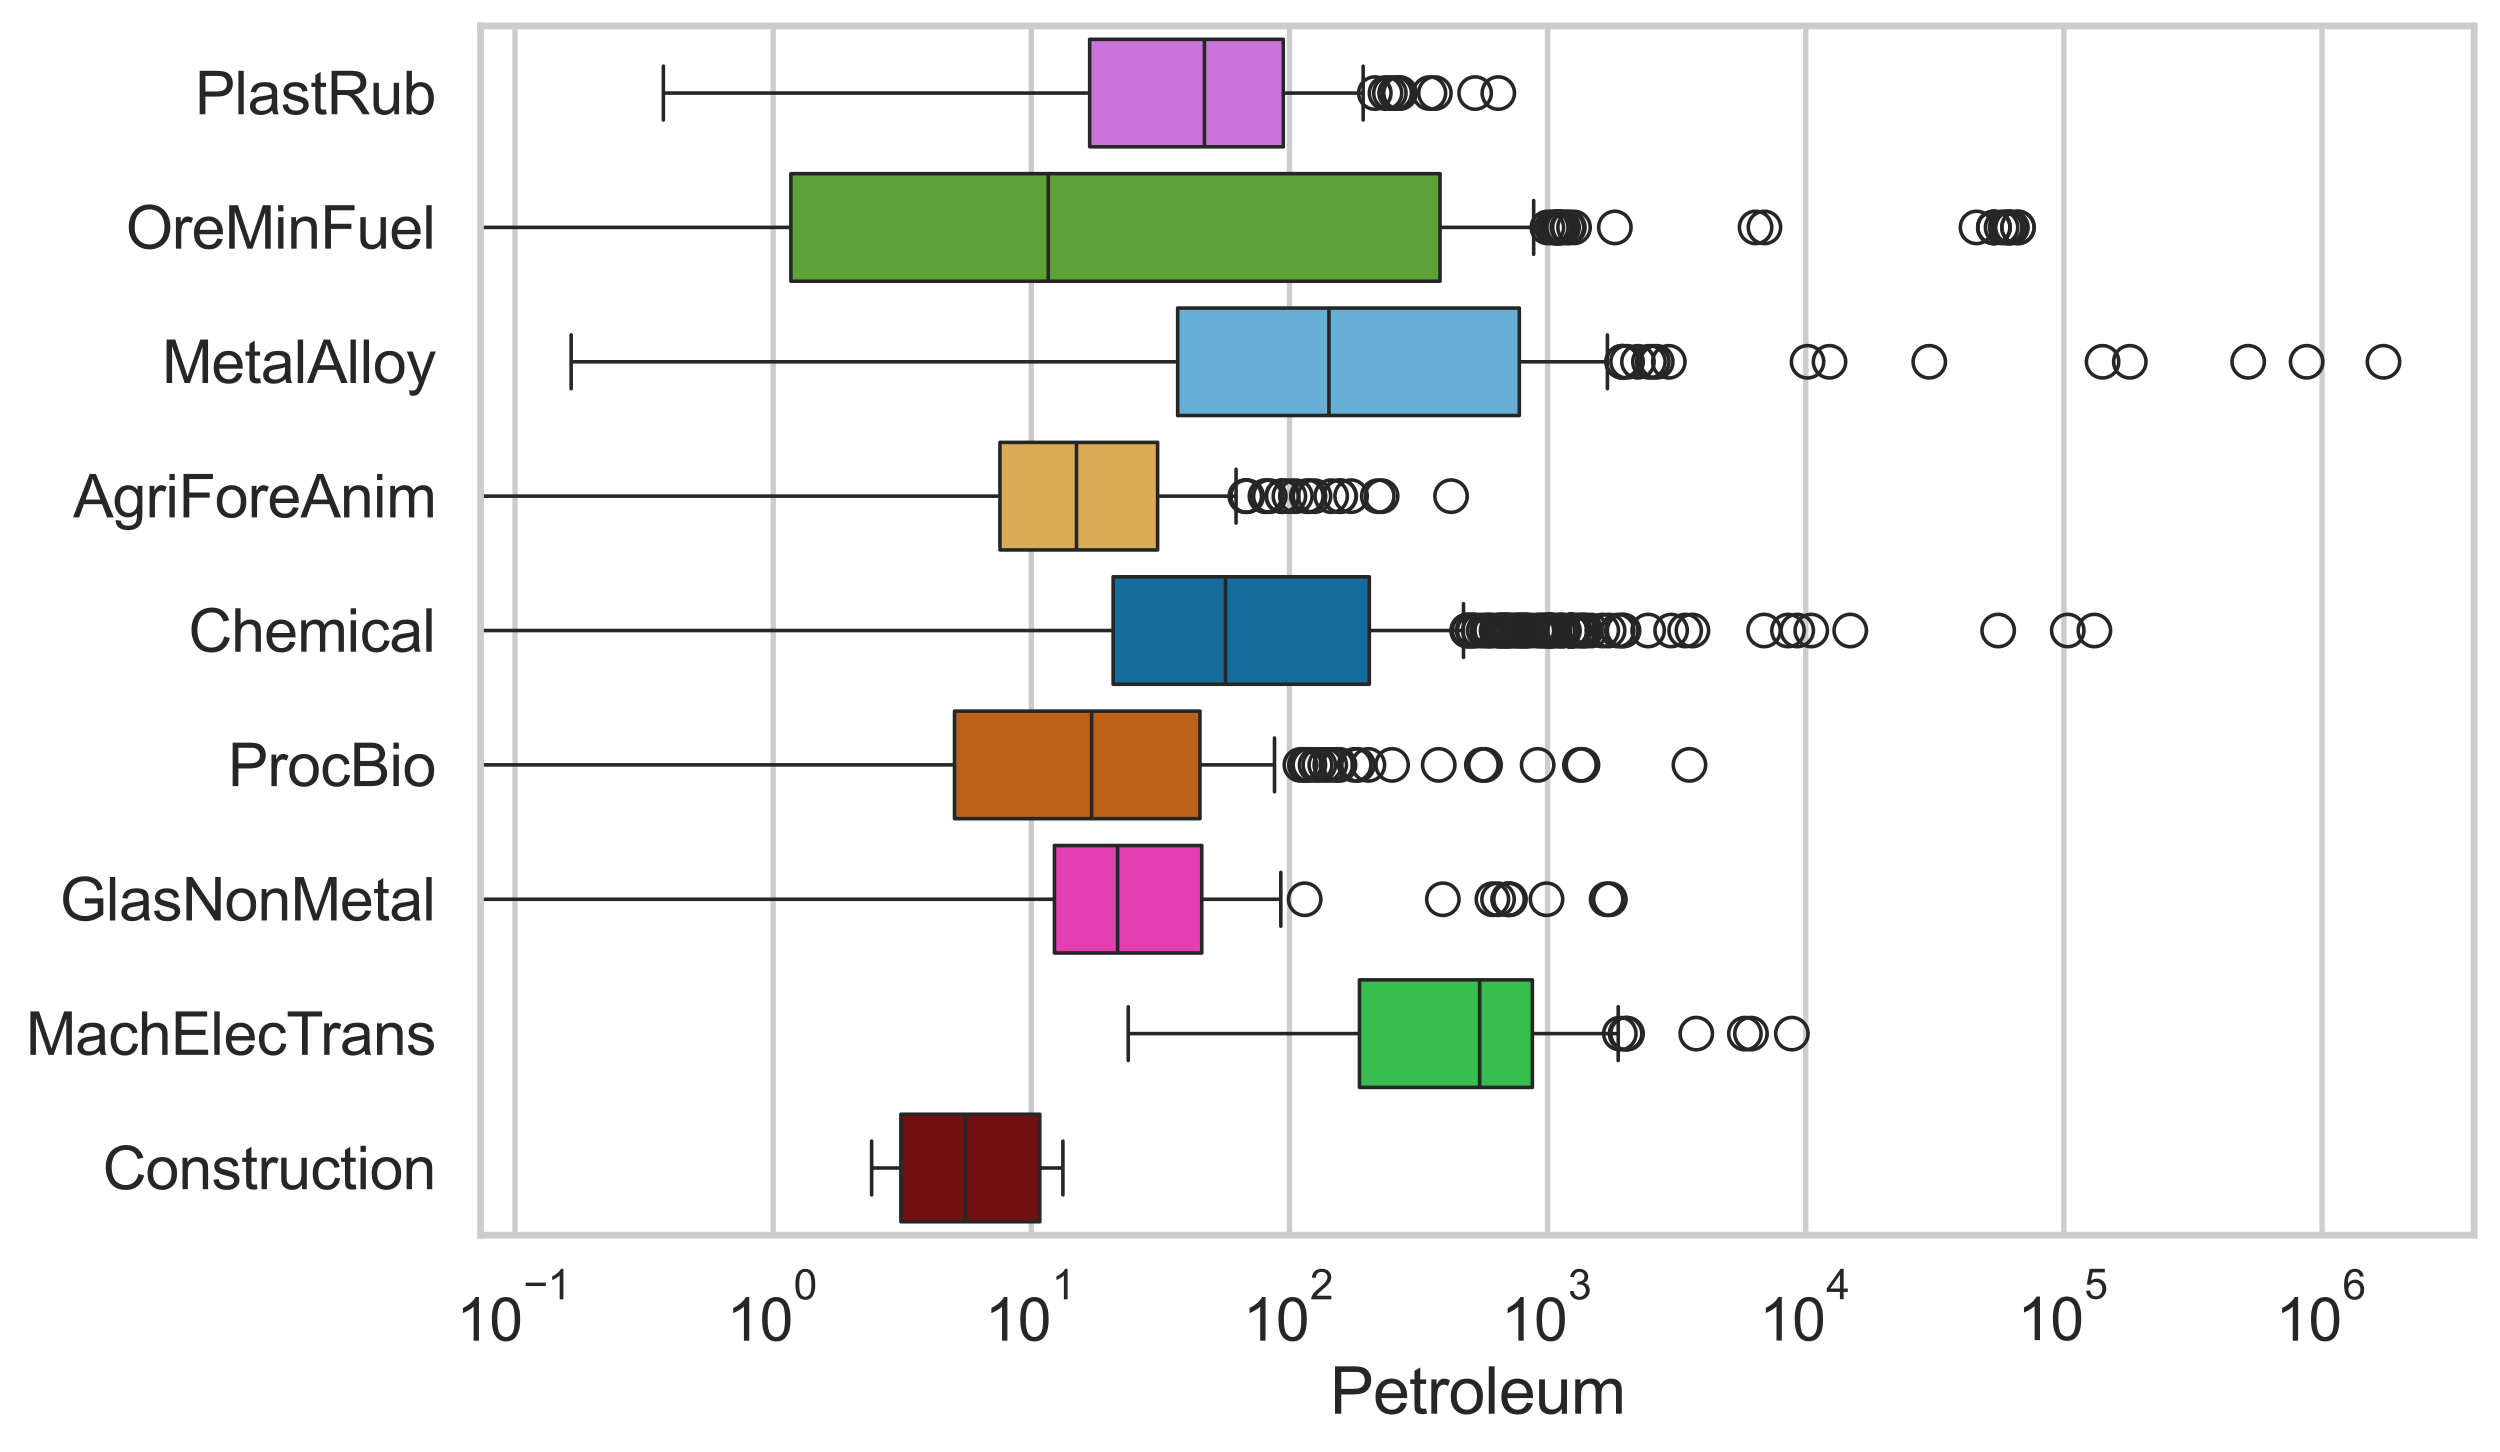 <?xml version="1.0" encoding="utf-8" standalone="no"?>
<!DOCTYPE svg PUBLIC "-//W3C//DTD SVG 1.1//EN"
  "http://www.w3.org/Graphics/SVG/1.1/DTD/svg11.dtd">
<svg xmlns:xlink="http://www.w3.org/1999/xlink" width="695.577pt" height="404.121pt" viewBox="0 0 695.577 404.121" xmlns="http://www.w3.org/2000/svg" version="1.1">
 <defs>
  <style type="text/css">*{stroke-linejoin: round; stroke-linecap: butt}</style>
 </defs>
 <g id="figure_1">
  <g id="patch_1">
   <path d="M 0 404.121 
L 695.577 404.121 
L 695.577 0 
L 0 0 
z
" style="fill: #ffffff"/>
  </g>
  <g id="axes_1">
   <g id="patch_2">
    <path d="M 133.697 343.665 
L 688.377 343.665 
L 688.377 7.2 
L 133.697 7.2 
z
" style="fill: #ffffff"/>
   </g>
   <g id="matplotlib.axis_1">
    <g id="xtick_1">
     <g id="line2d_1">
      <path d="M 143.298 343.665 
L 143.298 7.2 
" clip-path="url(#p4ca2f605ac)" style="fill: none; stroke: #cccccc; stroke-width: 1.5; stroke-linecap: round"/>
     </g>
     <g id="text_1">
      <!-- $\mathdefault{10^{-1}}$ -->
      <g style="fill: #262626" transform="translate(126.963 373.18) scale(0.165 -0.165)">
       <defs>
        <path id="ArialMT-31" d="M 2384 0 
L 1822 0 
L 1822 3584 
Q 1619 3391 1289 3197 
Q 959 3003 697 2906 
L 697 3450 
Q 1169 3672 1522 3987 
Q 1875 4303 2022 4600 
L 2384 4600 
L 2384 0 
z
" transform="scale(0.016)"/>
        <path id="ArialMT-30" d="M 266 2259 
Q 266 3072 433 3567 
Q 600 4063 929 4331 
Q 1259 4600 1759 4600 
Q 2128 4600 2406 4451 
Q 2684 4303 2865 4023 
Q 3047 3744 3150 3342 
Q 3253 2941 3253 2259 
Q 3253 1453 3087 958 
Q 2922 463 2592 192 
Q 2263 -78 1759 -78 
Q 1097 -78 719 397 
Q 266 969 266 2259 
z
M 844 2259 
Q 844 1131 1108 757 
Q 1372 384 1759 384 
Q 2147 384 2411 759 
Q 2675 1134 2675 2259 
Q 2675 3391 2411 3762 
Q 2147 4134 1753 4134 
Q 1366 4134 1134 3806 
Q 844 3388 844 2259 
z
" transform="scale(0.016)"/>
        <path id="ArialMT-2212" d="M 3381 1997 
L 356 1997 
L 356 2522 
L 3381 2522 
L 3381 1997 
z
" transform="scale(0.016)"/>
       </defs>
       <use xlink:href="#ArialMT-31" transform="translate(0 0.994)"/>
       <use xlink:href="#ArialMT-30" transform="translate(55.615 0.994)"/>
       <use xlink:href="#ArialMT-2212" transform="translate(112.973 70.688) scale(0.7)"/>
       <use xlink:href="#ArialMT-31" transform="translate(153.852 70.688) scale(0.7)"/>
      </g>
     </g>
    </g>
    <g id="xtick_2">
     <g id="line2d_2">
      <path d="M 215.122 343.665 
L 215.122 7.2 
" clip-path="url(#p4ca2f605ac)" style="fill: none; stroke: #cccccc; stroke-width: 1.5; stroke-linecap: round"/>
     </g>
     <g id="text_2">
      <!-- $\mathdefault{10^{0}}$ -->
      <g style="fill: #262626" transform="translate(202.169 373.18) scale(0.165 -0.165)">
       <use xlink:href="#ArialMT-31" transform="translate(0 0.994)"/>
       <use xlink:href="#ArialMT-30" transform="translate(55.615 0.994)"/>
       <use xlink:href="#ArialMT-30" transform="translate(112.973 70.688) scale(0.7)"/>
      </g>
     </g>
    </g>
    <g id="xtick_3">
     <g id="line2d_3">
      <path d="M 286.945 343.665 
L 286.945 7.2 
" clip-path="url(#p4ca2f605ac)" style="fill: none; stroke: #cccccc; stroke-width: 1.5; stroke-linecap: round"/>
     </g>
     <g id="text_3">
      <!-- $\mathdefault{10^{1}}$ -->
      <g style="fill: #262626" transform="translate(273.993 373.18) scale(0.165 -0.165)">
       <use xlink:href="#ArialMT-31" transform="translate(0 0.994)"/>
       <use xlink:href="#ArialMT-30" transform="translate(55.615 0.994)"/>
       <use xlink:href="#ArialMT-31" transform="translate(112.973 70.688) scale(0.7)"/>
      </g>
     </g>
    </g>
    <g id="xtick_4">
     <g id="line2d_4">
      <path d="M 358.769 343.665 
L 358.769 7.2 
" clip-path="url(#p4ca2f605ac)" style="fill: none; stroke: #cccccc; stroke-width: 1.5; stroke-linecap: round"/>
     </g>
     <g id="text_4">
      <!-- $\mathdefault{10^{2}}$ -->
      <g style="fill: #262626" transform="translate(345.816 373.18) scale(0.165 -0.165)">
       <defs>
        <path id="ArialMT-32" d="M 3222 541 
L 3222 0 
L 194 0 
Q 188 203 259 391 
Q 375 700 629 1000 
Q 884 1300 1366 1694 
Q 2113 2306 2375 2664 
Q 2638 3022 2638 3341 
Q 2638 3675 2398 3904 
Q 2159 4134 1775 4134 
Q 1369 4134 1125 3890 
Q 881 3647 878 3216 
L 300 3275 
Q 359 3922 746 4261 
Q 1134 4600 1788 4600 
Q 2447 4600 2831 4234 
Q 3216 3869 3216 3328 
Q 3216 3053 3103 2787 
Q 2991 2522 2730 2228 
Q 2469 1934 1863 1422 
Q 1356 997 1212 845 
Q 1069 694 975 541 
L 3222 541 
z
" transform="scale(0.016)"/>
       </defs>
       <use xlink:href="#ArialMT-31" transform="translate(0 0.994)"/>
       <use xlink:href="#ArialMT-30" transform="translate(55.615 0.994)"/>
       <use xlink:href="#ArialMT-32" transform="translate(112.973 70.688) scale(0.7)"/>
      </g>
     </g>
    </g>
    <g id="xtick_5">
     <g id="line2d_5">
      <path d="M 430.592 343.665 
L 430.592 7.2 
" clip-path="url(#p4ca2f605ac)" style="fill: none; stroke: #cccccc; stroke-width: 1.5; stroke-linecap: round"/>
     </g>
     <g id="text_5">
      <!-- $\mathdefault{10^{3}}$ -->
      <g style="fill: #262626" transform="translate(417.64 373.18) scale(0.165 -0.165)">
       <defs>
        <path id="ArialMT-33" d="M 269 1209 
L 831 1284 
Q 928 806 1161 595 
Q 1394 384 1728 384 
Q 2125 384 2398 659 
Q 2672 934 2672 1341 
Q 2672 1728 2419 1979 
Q 2166 2231 1775 2231 
Q 1616 2231 1378 2169 
L 1441 2663 
Q 1497 2656 1531 2656 
Q 1891 2656 2178 2843 
Q 2466 3031 2466 3422 
Q 2466 3731 2256 3934 
Q 2047 4138 1716 4138 
Q 1388 4138 1169 3931 
Q 950 3725 888 3313 
L 325 3413 
Q 428 3978 793 4289 
Q 1159 4600 1703 4600 
Q 2078 4600 2393 4439 
Q 2709 4278 2876 4000 
Q 3044 3722 3044 3409 
Q 3044 3113 2884 2869 
Q 2725 2625 2413 2481 
Q 2819 2388 3044 2092 
Q 3269 1797 3269 1353 
Q 3269 753 2831 336 
Q 2394 -81 1725 -81 
Q 1122 -81 723 278 
Q 325 638 269 1209 
z
" transform="scale(0.016)"/>
       </defs>
       <use xlink:href="#ArialMT-31" transform="translate(0 0.994)"/>
       <use xlink:href="#ArialMT-30" transform="translate(55.615 0.994)"/>
       <use xlink:href="#ArialMT-33" transform="translate(112.973 70.688) scale(0.7)"/>
      </g>
     </g>
    </g>
    <g id="xtick_6">
     <g id="line2d_6">
      <path d="M 502.416 343.665 
L 502.416 7.2 
" clip-path="url(#p4ca2f605ac)" style="fill: none; stroke: #cccccc; stroke-width: 1.5; stroke-linecap: round"/>
     </g>
     <g id="text_6">
      <!-- $\mathdefault{10^{4}}$ -->
      <g style="fill: #262626" transform="translate(489.463 373.015) scale(0.165 -0.165)">
       <defs>
        <path id="ArialMT-34" d="M 2069 0 
L 2069 1097 
L 81 1097 
L 81 1613 
L 2172 4581 
L 2631 4581 
L 2631 1613 
L 3250 1613 
L 3250 1097 
L 2631 1097 
L 2631 0 
L 2069 0 
z
M 2069 1613 
L 2069 3678 
L 634 1613 
L 2069 1613 
z
" transform="scale(0.016)"/>
       </defs>
       <use xlink:href="#ArialMT-31" transform="translate(0 0.202)"/>
       <use xlink:href="#ArialMT-30" transform="translate(55.615 0.202)"/>
       <use xlink:href="#ArialMT-34" transform="translate(112.973 69.895) scale(0.7)"/>
      </g>
     </g>
    </g>
    <g id="xtick_7">
     <g id="line2d_7">
      <path d="M 574.24 343.665 
L 574.24 7.2 
" clip-path="url(#p4ca2f605ac)" style="fill: none; stroke: #cccccc; stroke-width: 1.5; stroke-linecap: round"/>
     </g>
     <g id="text_7">
      <!-- $\mathdefault{10^{5}}$ -->
      <g style="fill: #262626" transform="translate(561.287 373.015) scale(0.165 -0.165)">
       <defs>
        <path id="ArialMT-35" d="M 266 1200 
L 856 1250 
Q 922 819 1161 601 
Q 1400 384 1738 384 
Q 2144 384 2425 690 
Q 2706 997 2706 1503 
Q 2706 1984 2436 2262 
Q 2166 2541 1728 2541 
Q 1456 2541 1237 2417 
Q 1019 2294 894 2097 
L 366 2166 
L 809 4519 
L 3088 4519 
L 3088 3981 
L 1259 3981 
L 1013 2750 
Q 1425 3038 1878 3038 
Q 2478 3038 2890 2622 
Q 3303 2206 3303 1553 
Q 3303 931 2941 478 
Q 2500 -78 1738 -78 
Q 1113 -78 717 272 
Q 322 622 266 1200 
z
" transform="scale(0.016)"/>
       </defs>
       <use xlink:href="#ArialMT-31" transform="translate(0 0.88)"/>
       <use xlink:href="#ArialMT-30" transform="translate(55.615 0.88)"/>
       <use xlink:href="#ArialMT-35" transform="translate(112.973 70.573) scale(0.7)"/>
      </g>
     </g>
    </g>
    <g id="xtick_8">
     <g id="line2d_8">
      <path d="M 646.063 343.665 
L 646.063 7.2 
" clip-path="url(#p4ca2f605ac)" style="fill: none; stroke: #cccccc; stroke-width: 1.5; stroke-linecap: round"/>
     </g>
     <g id="text_8">
      <!-- $\mathdefault{10^{6}}$ -->
      <g style="fill: #262626" transform="translate(633.111 373.18) scale(0.165 -0.165)">
       <defs>
        <path id="ArialMT-36" d="M 3184 3459 
L 2625 3416 
Q 2550 3747 2413 3897 
Q 2184 4138 1850 4138 
Q 1581 4138 1378 3988 
Q 1113 3794 959 3422 
Q 806 3050 800 2363 
Q 1003 2672 1297 2822 
Q 1591 2972 1913 2972 
Q 2475 2972 2870 2558 
Q 3266 2144 3266 1488 
Q 3266 1056 3080 686 
Q 2894 316 2569 119 
Q 2244 -78 1831 -78 
Q 1128 -78 684 439 
Q 241 956 241 2144 
Q 241 3472 731 4075 
Q 1159 4600 1884 4600 
Q 2425 4600 2770 4297 
Q 3116 3994 3184 3459 
z
M 888 1484 
Q 888 1194 1011 928 
Q 1134 663 1356 523 
Q 1578 384 1822 384 
Q 2178 384 2434 671 
Q 2691 959 2691 1453 
Q 2691 1928 2437 2201 
Q 2184 2475 1800 2475 
Q 1419 2475 1153 2201 
Q 888 1928 888 1484 
z
" transform="scale(0.016)"/>
       </defs>
       <use xlink:href="#ArialMT-31" transform="translate(0 0.994)"/>
       <use xlink:href="#ArialMT-30" transform="translate(55.615 0.994)"/>
       <use xlink:href="#ArialMT-36" transform="translate(112.973 70.688) scale(0.7)"/>
      </g>
     </g>
    </g>
    <g id="xtick_9"/>
    <g id="xtick_10"/>
    <g id="xtick_11"/>
    <g id="xtick_12"/>
    <g id="xtick_13"/>
    <g id="xtick_14"/>
    <g id="xtick_15"/>
    <g id="xtick_16"/>
    <g id="xtick_17"/>
    <g id="xtick_18"/>
    <g id="xtick_19"/>
    <g id="xtick_20"/>
    <g id="xtick_21"/>
    <g id="xtick_22"/>
    <g id="xtick_23"/>
    <g id="xtick_24"/>
    <g id="xtick_25"/>
    <g id="xtick_26"/>
    <g id="xtick_27"/>
    <g id="xtick_28"/>
    <g id="xtick_29"/>
    <g id="xtick_30"/>
    <g id="xtick_31"/>
    <g id="xtick_32"/>
    <g id="xtick_33"/>
    <g id="xtick_34"/>
    <g id="xtick_35"/>
    <g id="xtick_36"/>
    <g id="xtick_37"/>
    <g id="xtick_38"/>
    <g id="xtick_39"/>
    <g id="xtick_40"/>
    <g id="xtick_41"/>
    <g id="xtick_42"/>
    <g id="xtick_43"/>
    <g id="xtick_44"/>
    <g id="xtick_45"/>
    <g id="xtick_46"/>
    <g id="xtick_47"/>
    <g id="xtick_48"/>
    <g id="xtick_49"/>
    <g id="xtick_50"/>
    <g id="xtick_51"/>
    <g id="xtick_52"/>
    <g id="xtick_53"/>
    <g id="xtick_54"/>
    <g id="xtick_55"/>
    <g id="xtick_56"/>
    <g id="xtick_57"/>
    <g id="xtick_58"/>
    <g id="xtick_59"/>
    <g id="xtick_60"/>
    <g id="xtick_61"/>
    <g id="xtick_62"/>
    <g id="xtick_63"/>
    <g id="xtick_64"/>
    <g id="xtick_65"/>
    <g id="xtick_66"/>
    <g id="xtick_67"/>
    <g id="xtick_68"/>
    <g id="text_9">
     <!-- Petroleum -->
     <g style="fill: #262626" transform="translate(370.021 393.344) scale(0.18 -0.18)">
      <defs>
       <path id="ArialMT-50" d="M 494 0 
L 494 4581 
L 2222 4581 
Q 2678 4581 2919 4538 
Q 3256 4481 3484 4323 
Q 3713 4166 3852 3881 
Q 3991 3597 3991 3256 
Q 3991 2672 3619 2267 
Q 3247 1863 2275 1863 
L 1100 1863 
L 1100 0 
L 494 0 
z
M 1100 2403 
L 2284 2403 
Q 2872 2403 3119 2622 
Q 3366 2841 3366 3238 
Q 3366 3525 3220 3729 
Q 3075 3934 2838 4000 
Q 2684 4041 2272 4041 
L 1100 4041 
L 1100 2403 
z
" transform="scale(0.016)"/>
       <path id="ArialMT-65" d="M 2694 1069 
L 3275 997 
Q 3138 488 2766 206 
Q 2394 -75 1816 -75 
Q 1088 -75 661 373 
Q 234 822 234 1631 
Q 234 2469 665 2931 
Q 1097 3394 1784 3394 
Q 2450 3394 2872 2941 
Q 3294 2488 3294 1666 
Q 3294 1616 3291 1516 
L 816 1516 
Q 847 969 1125 678 
Q 1403 388 1819 388 
Q 2128 388 2347 550 
Q 2566 713 2694 1069 
z
M 847 1978 
L 2700 1978 
Q 2663 2397 2488 2606 
Q 2219 2931 1791 2931 
Q 1403 2931 1139 2672 
Q 875 2413 847 1978 
z
" transform="scale(0.016)"/>
       <path id="ArialMT-74" d="M 1650 503 
L 1731 6 
Q 1494 -44 1306 -44 
Q 1000 -44 831 53 
Q 663 150 594 308 
Q 525 466 525 972 
L 525 2881 
L 113 2881 
L 113 3319 
L 525 3319 
L 525 4141 
L 1084 4478 
L 1084 3319 
L 1650 3319 
L 1650 2881 
L 1084 2881 
L 1084 941 
Q 1084 700 1114 631 
Q 1144 563 1211 522 
Q 1278 481 1403 481 
Q 1497 481 1650 503 
z
" transform="scale(0.016)"/>
       <path id="ArialMT-72" d="M 416 0 
L 416 3319 
L 922 3319 
L 922 2816 
Q 1116 3169 1280 3281 
Q 1444 3394 1641 3394 
Q 1925 3394 2219 3213 
L 2025 2691 
Q 1819 2813 1613 2813 
Q 1428 2813 1281 2702 
Q 1134 2591 1072 2394 
Q 978 2094 978 1738 
L 978 0 
L 416 0 
z
" transform="scale(0.016)"/>
       <path id="ArialMT-6f" d="M 213 1659 
Q 213 2581 725 3025 
Q 1153 3394 1769 3394 
Q 2453 3394 2887 2945 
Q 3322 2497 3322 1706 
Q 3322 1066 3130 698 
Q 2938 331 2570 128 
Q 2203 -75 1769 -75 
Q 1072 -75 642 372 
Q 213 819 213 1659 
z
M 791 1659 
Q 791 1022 1069 705 
Q 1347 388 1769 388 
Q 2188 388 2466 706 
Q 2744 1025 2744 1678 
Q 2744 2294 2464 2611 
Q 2184 2928 1769 2928 
Q 1347 2928 1069 2612 
Q 791 2297 791 1659 
z
" transform="scale(0.016)"/>
       <path id="ArialMT-6c" d="M 409 0 
L 409 4581 
L 972 4581 
L 972 0 
L 409 0 
z
" transform="scale(0.016)"/>
       <path id="ArialMT-75" d="M 2597 0 
L 2597 488 
Q 2209 -75 1544 -75 
Q 1250 -75 995 37 
Q 741 150 617 320 
Q 494 491 444 738 
Q 409 903 409 1263 
L 409 3319 
L 972 3319 
L 972 1478 
Q 972 1038 1006 884 
Q 1059 663 1231 536 
Q 1403 409 1656 409 
Q 1909 409 2131 539 
Q 2353 669 2445 892 
Q 2538 1116 2538 1541 
L 2538 3319 
L 3100 3319 
L 3100 0 
L 2597 0 
z
" transform="scale(0.016)"/>
       <path id="ArialMT-6d" d="M 422 0 
L 422 3319 
L 925 3319 
L 925 2853 
Q 1081 3097 1340 3245 
Q 1600 3394 1931 3394 
Q 2300 3394 2536 3241 
Q 2772 3088 2869 2813 
Q 3263 3394 3894 3394 
Q 4388 3394 4653 3120 
Q 4919 2847 4919 2278 
L 4919 0 
L 4359 0 
L 4359 2091 
Q 4359 2428 4304 2576 
Q 4250 2725 4106 2815 
Q 3963 2906 3769 2906 
Q 3419 2906 3187 2673 
Q 2956 2441 2956 1928 
L 2956 0 
L 2394 0 
L 2394 2156 
Q 2394 2531 2256 2718 
Q 2119 2906 1806 2906 
Q 1569 2906 1367 2781 
Q 1166 2656 1075 2415 
Q 984 2175 984 1722 
L 984 0 
L 422 0 
z
" transform="scale(0.016)"/>
      </defs>
      <use xlink:href="#ArialMT-50"/>
      <use xlink:href="#ArialMT-65" transform="translate(66.699 0)"/>
      <use xlink:href="#ArialMT-74" transform="translate(122.314 0)"/>
      <use xlink:href="#ArialMT-72" transform="translate(150.098 0)"/>
      <use xlink:href="#ArialMT-6f" transform="translate(183.398 0)"/>
      <use xlink:href="#ArialMT-6c" transform="translate(239.014 0)"/>
      <use xlink:href="#ArialMT-65" transform="translate(261.23 0)"/>
      <use xlink:href="#ArialMT-75" transform="translate(316.846 0)"/>
      <use xlink:href="#ArialMT-6d" transform="translate(372.461 0)"/>
     </g>
    </g>
   </g>
   <g id="matplotlib.axis_2">
    <g id="ytick_1">
     <g id="text_10">
      <!-- PlastRub -->
      <g style="fill: #262626" transform="translate(54.248 31.798) scale(0.165 -0.165)">
       <defs>
        <path id="ArialMT-61" d="M 2588 409 
Q 2275 144 1986 34 
Q 1697 -75 1366 -75 
Q 819 -75 525 192 
Q 231 459 231 875 
Q 231 1119 342 1320 
Q 453 1522 633 1644 
Q 813 1766 1038 1828 
Q 1203 1872 1538 1913 
Q 2219 1994 2541 2106 
Q 2544 2222 2544 2253 
Q 2544 2597 2384 2738 
Q 2169 2928 1744 2928 
Q 1347 2928 1158 2789 
Q 969 2650 878 2297 
L 328 2372 
Q 403 2725 575 2942 
Q 747 3159 1072 3276 
Q 1397 3394 1825 3394 
Q 2250 3394 2515 3294 
Q 2781 3194 2906 3042 
Q 3031 2891 3081 2659 
Q 3109 2516 3109 2141 
L 3109 1391 
Q 3109 606 3145 398 
Q 3181 191 3288 0 
L 2700 0 
Q 2613 175 2588 409 
z
M 2541 1666 
Q 2234 1541 1622 1453 
Q 1275 1403 1131 1340 
Q 988 1278 909 1158 
Q 831 1038 831 891 
Q 831 666 1001 516 
Q 1172 366 1500 366 
Q 1825 366 2078 508 
Q 2331 650 2450 897 
Q 2541 1088 2541 1459 
L 2541 1666 
z
" transform="scale(0.016)"/>
        <path id="ArialMT-73" d="M 197 991 
L 753 1078 
Q 800 744 1014 566 
Q 1228 388 1613 388 
Q 2000 388 2187 545 
Q 2375 703 2375 916 
Q 2375 1106 2209 1216 
Q 2094 1291 1634 1406 
Q 1016 1563 777 1677 
Q 538 1791 414 1992 
Q 291 2194 291 2438 
Q 291 2659 392 2848 
Q 494 3038 669 3163 
Q 800 3259 1026 3326 
Q 1253 3394 1513 3394 
Q 1903 3394 2198 3281 
Q 2494 3169 2634 2976 
Q 2775 2784 2828 2463 
L 2278 2388 
Q 2241 2644 2061 2787 
Q 1881 2931 1553 2931 
Q 1166 2931 1000 2803 
Q 834 2675 834 2503 
Q 834 2394 903 2306 
Q 972 2216 1119 2156 
Q 1203 2125 1616 2013 
Q 2213 1853 2448 1751 
Q 2684 1650 2818 1456 
Q 2953 1263 2953 975 
Q 2953 694 2789 445 
Q 2625 197 2315 61 
Q 2006 -75 1616 -75 
Q 969 -75 630 194 
Q 291 463 197 991 
z
" transform="scale(0.016)"/>
        <path id="ArialMT-52" d="M 503 0 
L 503 4581 
L 2534 4581 
Q 3147 4581 3465 4457 
Q 3784 4334 3975 4021 
Q 4166 3709 4166 3331 
Q 4166 2844 3850 2509 
Q 3534 2175 2875 2084 
Q 3116 1969 3241 1856 
Q 3506 1613 3744 1247 
L 4541 0 
L 3778 0 
L 3172 953 
Q 2906 1366 2734 1584 
Q 2563 1803 2427 1890 
Q 2291 1978 2150 2013 
Q 2047 2034 1813 2034 
L 1109 2034 
L 1109 0 
L 503 0 
z
M 1109 2559 
L 2413 2559 
Q 2828 2559 3062 2645 
Q 3297 2731 3419 2920 
Q 3541 3109 3541 3331 
Q 3541 3656 3305 3865 
Q 3069 4075 2559 4075 
L 1109 4075 
L 1109 2559 
z
" transform="scale(0.016)"/>
        <path id="ArialMT-62" d="M 941 0 
L 419 0 
L 419 4581 
L 981 4581 
L 981 2947 
Q 1338 3394 1891 3394 
Q 2197 3394 2470 3270 
Q 2744 3147 2920 2923 
Q 3097 2700 3197 2384 
Q 3297 2069 3297 1709 
Q 3297 856 2875 390 
Q 2453 -75 1863 -75 
Q 1275 -75 941 416 
L 941 0 
z
M 934 1684 
Q 934 1088 1097 822 
Q 1363 388 1816 388 
Q 2184 388 2453 708 
Q 2722 1028 2722 1663 
Q 2722 2313 2464 2622 
Q 2206 2931 1841 2931 
Q 1472 2931 1203 2611 
Q 934 2291 934 1684 
z
" transform="scale(0.016)"/>
       </defs>
       <use xlink:href="#ArialMT-50"/>
       <use xlink:href="#ArialMT-6c" transform="translate(66.699 0)"/>
       <use xlink:href="#ArialMT-61" transform="translate(88.916 0)"/>
       <use xlink:href="#ArialMT-73" transform="translate(144.531 0)"/>
       <use xlink:href="#ArialMT-74" transform="translate(194.531 0)"/>
       <use xlink:href="#ArialMT-52" transform="translate(222.314 0)"/>
       <use xlink:href="#ArialMT-75" transform="translate(294.531 0)"/>
       <use xlink:href="#ArialMT-62" transform="translate(350.146 0)"/>
      </g>
     </g>
    </g>
    <g id="ytick_2">
     <g id="text_11">
      <!-- OreMinFuel -->
      <g style="fill: #262626" transform="translate(35.013 69.183) scale(0.165 -0.165)">
       <defs>
        <path id="ArialMT-4f" d="M 309 2231 
Q 309 3372 921 4017 
Q 1534 4663 2503 4663 
Q 3138 4663 3647 4359 
Q 4156 4056 4423 3514 
Q 4691 2972 4691 2284 
Q 4691 1588 4409 1038 
Q 4128 488 3612 205 
Q 3097 -78 2500 -78 
Q 1853 -78 1343 234 
Q 834 547 571 1087 
Q 309 1628 309 2231 
z
M 934 2222 
Q 934 1394 1379 917 
Q 1825 441 2497 441 
Q 3181 441 3623 922 
Q 4066 1403 4066 2288 
Q 4066 2847 3877 3264 
Q 3688 3681 3323 3911 
Q 2959 4141 2506 4141 
Q 1863 4141 1398 3698 
Q 934 3256 934 2222 
z
" transform="scale(0.016)"/>
        <path id="ArialMT-4d" d="M 475 0 
L 475 4581 
L 1388 4581 
L 2472 1338 
Q 2622 884 2691 659 
Q 2769 909 2934 1394 
L 4031 4581 
L 4847 4581 
L 4847 0 
L 4263 0 
L 4263 3834 
L 2931 0 
L 2384 0 
L 1059 3900 
L 1059 0 
L 475 0 
z
" transform="scale(0.016)"/>
        <path id="ArialMT-69" d="M 425 3934 
L 425 4581 
L 988 4581 
L 988 3934 
L 425 3934 
z
M 425 0 
L 425 3319 
L 988 3319 
L 988 0 
L 425 0 
z
" transform="scale(0.016)"/>
        <path id="ArialMT-6e" d="M 422 0 
L 422 3319 
L 928 3319 
L 928 2847 
Q 1294 3394 1984 3394 
Q 2284 3394 2536 3286 
Q 2788 3178 2913 3003 
Q 3038 2828 3088 2588 
Q 3119 2431 3119 2041 
L 3119 0 
L 2556 0 
L 2556 2019 
Q 2556 2363 2490 2533 
Q 2425 2703 2258 2804 
Q 2091 2906 1866 2906 
Q 1506 2906 1245 2678 
Q 984 2450 984 1813 
L 984 0 
L 422 0 
z
" transform="scale(0.016)"/>
        <path id="ArialMT-46" d="M 525 0 
L 525 4581 
L 3616 4581 
L 3616 4041 
L 1131 4041 
L 1131 2622 
L 3281 2622 
L 3281 2081 
L 1131 2081 
L 1131 0 
L 525 0 
z
" transform="scale(0.016)"/>
       </defs>
       <use xlink:href="#ArialMT-4f"/>
       <use xlink:href="#ArialMT-72" transform="translate(77.783 0)"/>
       <use xlink:href="#ArialMT-65" transform="translate(111.084 0)"/>
       <use xlink:href="#ArialMT-4d" transform="translate(166.699 0)"/>
       <use xlink:href="#ArialMT-69" transform="translate(250 0)"/>
       <use xlink:href="#ArialMT-6e" transform="translate(272.217 0)"/>
       <use xlink:href="#ArialMT-46" transform="translate(327.832 0)"/>
       <use xlink:href="#ArialMT-75" transform="translate(388.916 0)"/>
       <use xlink:href="#ArialMT-65" transform="translate(444.531 0)"/>
       <use xlink:href="#ArialMT-6c" transform="translate(500.146 0)"/>
      </g>
     </g>
    </g>
    <g id="ytick_3">
     <g id="text_12">
      <!-- MetalAlloy -->
      <g style="fill: #262626" transform="translate(45.088 106.568) scale(0.165 -0.165)">
       <defs>
        <path id="ArialMT-41" d="M -9 0 
L 1750 4581 
L 2403 4581 
L 4278 0 
L 3588 0 
L 3053 1388 
L 1138 1388 
L 634 0 
L -9 0 
z
M 1313 1881 
L 2866 1881 
L 2388 3150 
Q 2169 3728 2063 4100 
Q 1975 3659 1816 3225 
L 1313 1881 
z
" transform="scale(0.016)"/>
        <path id="ArialMT-79" d="M 397 -1278 
L 334 -750 
Q 519 -800 656 -800 
Q 844 -800 956 -737 
Q 1069 -675 1141 -563 
Q 1194 -478 1313 -144 
Q 1328 -97 1363 -6 
L 103 3319 
L 709 3319 
L 1400 1397 
Q 1534 1031 1641 628 
Q 1738 1016 1872 1384 
L 2581 3319 
L 3144 3319 
L 1881 -56 
Q 1678 -603 1566 -809 
Q 1416 -1088 1222 -1217 
Q 1028 -1347 759 -1347 
Q 597 -1347 397 -1278 
z
" transform="scale(0.016)"/>
       </defs>
       <use xlink:href="#ArialMT-4d"/>
       <use xlink:href="#ArialMT-65" transform="translate(83.301 0)"/>
       <use xlink:href="#ArialMT-74" transform="translate(138.916 0)"/>
       <use xlink:href="#ArialMT-61" transform="translate(166.699 0)"/>
       <use xlink:href="#ArialMT-6c" transform="translate(222.314 0)"/>
       <use xlink:href="#ArialMT-41" transform="translate(244.531 0)"/>
       <use xlink:href="#ArialMT-6c" transform="translate(311.23 0)"/>
       <use xlink:href="#ArialMT-6c" transform="translate(333.447 0)"/>
       <use xlink:href="#ArialMT-6f" transform="translate(355.664 0)"/>
       <use xlink:href="#ArialMT-79" transform="translate(411.279 0)"/>
      </g>
     </g>
    </g>
    <g id="ytick_4">
     <g id="text_13">
      <!-- AgriForeAnim -->
      <g style="fill: #262626" transform="translate(20.341 143.953) scale(0.165 -0.165)">
       <defs>
        <path id="ArialMT-67" d="M 319 -275 
L 866 -356 
Q 900 -609 1056 -725 
Q 1266 -881 1628 -881 
Q 2019 -881 2231 -725 
Q 2444 -569 2519 -288 
Q 2563 -116 2559 434 
Q 2191 0 1641 0 
Q 956 0 581 494 
Q 206 988 206 1678 
Q 206 2153 378 2554 
Q 550 2956 876 3175 
Q 1203 3394 1644 3394 
Q 2231 3394 2613 2919 
L 2613 3319 
L 3131 3319 
L 3131 450 
Q 3131 -325 2973 -648 
Q 2816 -972 2473 -1159 
Q 2131 -1347 1631 -1347 
Q 1038 -1347 672 -1080 
Q 306 -813 319 -275 
z
M 784 1719 
Q 784 1066 1043 766 
Q 1303 466 1694 466 
Q 2081 466 2343 764 
Q 2606 1063 2606 1700 
Q 2606 2309 2336 2618 
Q 2066 2928 1684 2928 
Q 1309 2928 1046 2623 
Q 784 2319 784 1719 
z
" transform="scale(0.016)"/>
       </defs>
       <use xlink:href="#ArialMT-41"/>
       <use xlink:href="#ArialMT-67" transform="translate(66.699 0)"/>
       <use xlink:href="#ArialMT-72" transform="translate(122.314 0)"/>
       <use xlink:href="#ArialMT-69" transform="translate(155.615 0)"/>
       <use xlink:href="#ArialMT-46" transform="translate(177.832 0)"/>
       <use xlink:href="#ArialMT-6f" transform="translate(238.916 0)"/>
       <use xlink:href="#ArialMT-72" transform="translate(294.531 0)"/>
       <use xlink:href="#ArialMT-65" transform="translate(327.832 0)"/>
       <use xlink:href="#ArialMT-41" transform="translate(383.447 0)"/>
       <use xlink:href="#ArialMT-6e" transform="translate(450.146 0)"/>
       <use xlink:href="#ArialMT-69" transform="translate(505.762 0)"/>
       <use xlink:href="#ArialMT-6d" transform="translate(527.979 0)"/>
      </g>
     </g>
    </g>
    <g id="ytick_5">
     <g id="text_14">
      <!-- Chemical -->
      <g style="fill: #262626" transform="translate(52.428 181.337) scale(0.165 -0.165)">
       <defs>
        <path id="ArialMT-43" d="M 3763 1606 
L 4369 1453 
Q 4178 706 3683 314 
Q 3188 -78 2472 -78 
Q 1731 -78 1267 223 
Q 803 525 561 1097 
Q 319 1669 319 2325 
Q 319 3041 592 3573 
Q 866 4106 1370 4382 
Q 1875 4659 2481 4659 
Q 3169 4659 3637 4309 
Q 4106 3959 4291 3325 
L 3694 3184 
Q 3534 3684 3231 3912 
Q 2928 4141 2469 4141 
Q 1941 4141 1586 3887 
Q 1231 3634 1087 3207 
Q 944 2781 944 2328 
Q 944 1744 1114 1308 
Q 1284 872 1643 656 
Q 2003 441 2422 441 
Q 2931 441 3284 734 
Q 3638 1028 3763 1606 
z
" transform="scale(0.016)"/>
        <path id="ArialMT-68" d="M 422 0 
L 422 4581 
L 984 4581 
L 984 2938 
Q 1378 3394 1978 3394 
Q 2347 3394 2619 3248 
Q 2891 3103 3008 2847 
Q 3125 2591 3125 2103 
L 3125 0 
L 2563 0 
L 2563 2103 
Q 2563 2525 2380 2717 
Q 2197 2909 1863 2909 
Q 1613 2909 1392 2779 
Q 1172 2650 1078 2428 
Q 984 2206 984 1816 
L 984 0 
L 422 0 
z
" transform="scale(0.016)"/>
        <path id="ArialMT-63" d="M 2588 1216 
L 3141 1144 
Q 3050 572 2676 248 
Q 2303 -75 1759 -75 
Q 1078 -75 664 370 
Q 250 816 250 1647 
Q 250 2184 428 2587 
Q 606 2991 970 3192 
Q 1334 3394 1763 3394 
Q 2303 3394 2647 3120 
Q 2991 2847 3088 2344 
L 2541 2259 
Q 2463 2594 2264 2762 
Q 2066 2931 1784 2931 
Q 1359 2931 1093 2626 
Q 828 2322 828 1663 
Q 828 994 1084 691 
Q 1341 388 1753 388 
Q 2084 388 2306 591 
Q 2528 794 2588 1216 
z
" transform="scale(0.016)"/>
       </defs>
       <use xlink:href="#ArialMT-43"/>
       <use xlink:href="#ArialMT-68" transform="translate(72.217 0)"/>
       <use xlink:href="#ArialMT-65" transform="translate(127.832 0)"/>
       <use xlink:href="#ArialMT-6d" transform="translate(183.447 0)"/>
       <use xlink:href="#ArialMT-69" transform="translate(266.748 0)"/>
       <use xlink:href="#ArialMT-63" transform="translate(288.965 0)"/>
       <use xlink:href="#ArialMT-61" transform="translate(338.965 0)"/>
       <use xlink:href="#ArialMT-6c" transform="translate(394.58 0)"/>
      </g>
     </g>
    </g>
    <g id="ytick_6">
     <g id="text_15">
      <!-- ProcBio -->
      <g style="fill: #262626" transform="translate(63.424 218.722) scale(0.165 -0.165)">
       <defs>
        <path id="ArialMT-42" d="M 469 0 
L 469 4581 
L 2188 4581 
Q 2713 4581 3030 4442 
Q 3347 4303 3526 4014 
Q 3706 3725 3706 3409 
Q 3706 3116 3547 2856 
Q 3388 2597 3066 2438 
Q 3481 2316 3704 2022 
Q 3928 1728 3928 1328 
Q 3928 1006 3792 729 
Q 3656 453 3456 303 
Q 3256 153 2954 76 
Q 2653 0 2216 0 
L 469 0 
z
M 1075 2656 
L 2066 2656 
Q 2469 2656 2644 2709 
Q 2875 2778 2992 2937 
Q 3109 3097 3109 3338 
Q 3109 3566 3000 3739 
Q 2891 3913 2687 3977 
Q 2484 4041 1991 4041 
L 1075 4041 
L 1075 2656 
z
M 1075 541 
L 2216 541 
Q 2509 541 2628 563 
Q 2838 600 2978 687 
Q 3119 775 3209 942 
Q 3300 1109 3300 1328 
Q 3300 1584 3169 1773 
Q 3038 1963 2805 2039 
Q 2572 2116 2134 2116 
L 1075 2116 
L 1075 541 
z
" transform="scale(0.016)"/>
       </defs>
       <use xlink:href="#ArialMT-50"/>
       <use xlink:href="#ArialMT-72" transform="translate(66.699 0)"/>
       <use xlink:href="#ArialMT-6f" transform="translate(100 0)"/>
       <use xlink:href="#ArialMT-63" transform="translate(155.615 0)"/>
       <use xlink:href="#ArialMT-42" transform="translate(205.615 0)"/>
       <use xlink:href="#ArialMT-69" transform="translate(272.314 0)"/>
       <use xlink:href="#ArialMT-6f" transform="translate(294.531 0)"/>
      </g>
     </g>
    </g>
    <g id="ytick_7">
     <g id="text_16">
      <!-- GlasNonMetal -->
      <g style="fill: #262626" transform="translate(16.659 256.107) scale(0.165 -0.165)">
       <defs>
        <path id="ArialMT-47" d="M 2638 1797 
L 2638 2334 
L 4578 2338 
L 4578 638 
Q 4131 281 3656 101 
Q 3181 -78 2681 -78 
Q 2006 -78 1454 211 
Q 903 500 622 1047 
Q 341 1594 341 2269 
Q 341 2938 620 3517 
Q 900 4097 1425 4378 
Q 1950 4659 2634 4659 
Q 3131 4659 3532 4498 
Q 3934 4338 4162 4050 
Q 4391 3763 4509 3300 
L 3963 3150 
Q 3859 3500 3706 3700 
Q 3553 3900 3268 4020 
Q 2984 4141 2638 4141 
Q 2222 4141 1919 4014 
Q 1616 3888 1430 3681 
Q 1244 3475 1141 3228 
Q 966 2803 966 2306 
Q 966 1694 1177 1281 
Q 1388 869 1791 669 
Q 2194 469 2647 469 
Q 3041 469 3416 620 
Q 3791 772 3984 944 
L 3984 1797 
L 2638 1797 
z
" transform="scale(0.016)"/>
        <path id="ArialMT-4e" d="M 488 0 
L 488 4581 
L 1109 4581 
L 3516 984 
L 3516 4581 
L 4097 4581 
L 4097 0 
L 3475 0 
L 1069 3600 
L 1069 0 
L 488 0 
z
" transform="scale(0.016)"/>
       </defs>
       <use xlink:href="#ArialMT-47"/>
       <use xlink:href="#ArialMT-6c" transform="translate(77.783 0)"/>
       <use xlink:href="#ArialMT-61" transform="translate(100 0)"/>
       <use xlink:href="#ArialMT-73" transform="translate(155.615 0)"/>
       <use xlink:href="#ArialMT-4e" transform="translate(205.615 0)"/>
       <use xlink:href="#ArialMT-6f" transform="translate(277.832 0)"/>
       <use xlink:href="#ArialMT-6e" transform="translate(333.447 0)"/>
       <use xlink:href="#ArialMT-4d" transform="translate(389.062 0)"/>
       <use xlink:href="#ArialMT-65" transform="translate(472.363 0)"/>
       <use xlink:href="#ArialMT-74" transform="translate(527.979 0)"/>
       <use xlink:href="#ArialMT-61" transform="translate(555.762 0)"/>
       <use xlink:href="#ArialMT-6c" transform="translate(611.377 0)"/>
      </g>
     </g>
    </g>
    <g id="ytick_8">
     <g id="text_17">
      <!-- MachElecTrans -->
      <g style="fill: #262626" transform="translate(7.2 293.492) scale(0.165 -0.165)">
       <defs>
        <path id="ArialMT-45" d="M 506 0 
L 506 4581 
L 3819 4581 
L 3819 4041 
L 1113 4041 
L 1113 2638 
L 3647 2638 
L 3647 2100 
L 1113 2100 
L 1113 541 
L 3925 541 
L 3925 0 
L 506 0 
z
" transform="scale(0.016)"/>
        <path id="ArialMT-54" d="M 1659 0 
L 1659 4041 
L 150 4041 
L 150 4581 
L 3781 4581 
L 3781 4041 
L 2266 4041 
L 2266 0 
L 1659 0 
z
" transform="scale(0.016)"/>
       </defs>
       <use xlink:href="#ArialMT-4d"/>
       <use xlink:href="#ArialMT-61" transform="translate(83.301 0)"/>
       <use xlink:href="#ArialMT-63" transform="translate(138.916 0)"/>
       <use xlink:href="#ArialMT-68" transform="translate(188.916 0)"/>
       <use xlink:href="#ArialMT-45" transform="translate(244.531 0)"/>
       <use xlink:href="#ArialMT-6c" transform="translate(311.23 0)"/>
       <use xlink:href="#ArialMT-65" transform="translate(333.447 0)"/>
       <use xlink:href="#ArialMT-63" transform="translate(389.062 0)"/>
       <use xlink:href="#ArialMT-54" transform="translate(439.062 0)"/>
       <use xlink:href="#ArialMT-72" transform="translate(496.396 0)"/>
       <use xlink:href="#ArialMT-61" transform="translate(529.697 0)"/>
       <use xlink:href="#ArialMT-6e" transform="translate(585.312 0)"/>
       <use xlink:href="#ArialMT-73" transform="translate(640.928 0)"/>
      </g>
     </g>
    </g>
    <g id="ytick_9">
     <g id="text_18">
      <!-- Construction -->
      <g style="fill: #262626" transform="translate(28.575 330.877) scale(0.165 -0.165)">
       <use xlink:href="#ArialMT-43"/>
       <use xlink:href="#ArialMT-6f" transform="translate(72.217 0)"/>
       <use xlink:href="#ArialMT-6e" transform="translate(127.832 0)"/>
       <use xlink:href="#ArialMT-73" transform="translate(183.447 0)"/>
       <use xlink:href="#ArialMT-74" transform="translate(233.447 0)"/>
       <use xlink:href="#ArialMT-72" transform="translate(261.23 0)"/>
       <use xlink:href="#ArialMT-75" transform="translate(294.531 0)"/>
       <use xlink:href="#ArialMT-63" transform="translate(350.146 0)"/>
       <use xlink:href="#ArialMT-74" transform="translate(400.146 0)"/>
       <use xlink:href="#ArialMT-69" transform="translate(427.93 0)"/>
       <use xlink:href="#ArialMT-6f" transform="translate(450.146 0)"/>
       <use xlink:href="#ArialMT-6e" transform="translate(505.762 0)"/>
      </g>
     </g>
    </g>
   </g>
   <g id="patch_3">
    <path d="M 303.179 10.938 
L 303.179 40.846 
L 357.05 40.846 
L 357.05 10.938 
L 303.179 10.938 
z
" clip-path="url(#p4ca2f605ac)" style="fill: #ca74db; stroke: #262626; stroke-linejoin: miter"/>
   </g>
   <g id="line2d_9">
    <path d="M 303.179 25.892 
L 184.568 25.892 
" clip-path="url(#p4ca2f605ac)" style="fill: none; stroke: #262626"/>
   </g>
   <g id="line2d_10">
    <path d="M 357.05 25.892 
L 379.274 25.892 
" clip-path="url(#p4ca2f605ac)" style="fill: none; stroke: #262626"/>
   </g>
   <g id="line2d_11">
    <path d="M 184.568 18.415 
L 184.568 33.369 
" clip-path="url(#p4ca2f605ac)" style="fill: none; stroke: #262626; stroke-linecap: round"/>
   </g>
   <g id="line2d_12">
    <path d="M 379.274 18.415 
L 379.274 33.369 
" clip-path="url(#p4ca2f605ac)" style="fill: none; stroke: #262626; stroke-linecap: round"/>
   </g>
   <g id="line2d_13">
    <defs>
     <path id="mb0db72d3b1" d="M 0 4.5 
C 1.193 4.5 2.338 4.026 3.182 3.182 
C 4.026 2.338 4.5 1.193 4.5 0 
C 4.5 -1.193 4.026 -2.338 3.182 -3.182 
C 2.338 -4.026 1.193 -4.5 0 -4.5 
C -1.193 -4.5 -2.338 -4.026 -3.182 -3.182 
C -4.026 -2.338 -4.5 -1.193 -4.5 0 
C -4.5 1.193 -4.026 2.338 -3.182 3.182 
C -2.338 4.026 -1.193 4.5 0 4.5 
z
" style="stroke: #262626"/>
    </defs>
    <g clip-path="url(#p4ca2f605ac)">
     <use xlink:href="#mb0db72d3b1" x="385.488" y="25.892" style="fill-opacity: 0; stroke: #262626"/>
     <use xlink:href="#mb0db72d3b1" x="382.517" y="25.892" style="fill-opacity: 0; stroke: #262626"/>
     <use xlink:href="#mb0db72d3b1" x="386.703" y="25.892" style="fill-opacity: 0; stroke: #262626"/>
     <use xlink:href="#mb0db72d3b1" x="388.178" y="25.892" style="fill-opacity: 0; stroke: #262626"/>
     <use xlink:href="#mb0db72d3b1" x="397.716" y="25.892" style="fill-opacity: 0; stroke: #262626"/>
     <use xlink:href="#mb0db72d3b1" x="416.872" y="25.892" style="fill-opacity: 0; stroke: #262626"/>
     <use xlink:href="#mb0db72d3b1" x="399.23" y="25.892" style="fill-opacity: 0; stroke: #262626"/>
     <use xlink:href="#mb0db72d3b1" x="389.07" y="25.892" style="fill-opacity: 0; stroke: #262626"/>
     <use xlink:href="#mb0db72d3b1" x="410.428" y="25.892" style="fill-opacity: 0; stroke: #262626"/>
     <use xlink:href="#mb0db72d3b1" x="389.503" y="25.892" style="fill-opacity: 0; stroke: #262626"/>
    </g>
   </g>
   <g id="patch_4">
    <path d="M 220.047 48.323 
L 220.047 78.231 
L 400.662 78.231 
L 400.662 48.323 
L 220.047 48.323 
z
" clip-path="url(#p4ca2f605ac)" style="fill: #5ca236; stroke: #262626; stroke-linejoin: miter"/>
   </g>
   <g id="line2d_14">
    <path d="M 220.047 63.277 
L -1 63.277 
" clip-path="url(#p4ca2f605ac)" style="fill: none; stroke: #262626"/>
   </g>
   <g id="line2d_15">
    <path d="M 400.662 63.277 
L 426.716 63.277 
" clip-path="url(#p4ca2f605ac)" style="fill: none; stroke: #262626"/>
   </g>
   <g id="line2d_16">
    <path clip-path="url(#p4ca2f605ac)" style="fill: none; stroke: #262626; stroke-linecap: round"/>
   </g>
   <g id="line2d_17">
    <path d="M 426.716 55.8 
L 426.716 70.754 
" clip-path="url(#p4ca2f605ac)" style="fill: none; stroke: #262626; stroke-linecap: round"/>
   </g>
   <g id="line2d_18">
    <g clip-path="url(#p4ca2f605ac)">
     <use xlink:href="#mb0db72d3b1" x="434.254" y="63.277" style="fill-opacity: 0; stroke: #262626"/>
     <use xlink:href="#mb0db72d3b1" x="559.764" y="63.277" style="fill-opacity: 0; stroke: #262626"/>
     <use xlink:href="#mb0db72d3b1" x="433.643" y="63.277" style="fill-opacity: 0; stroke: #262626"/>
     <use xlink:href="#mb0db72d3b1" x="554.752" y="63.277" style="fill-opacity: 0; stroke: #262626"/>
     <use xlink:href="#mb0db72d3b1" x="561.46" y="63.277" style="fill-opacity: 0; stroke: #262626"/>
     <use xlink:href="#mb0db72d3b1" x="433.619" y="63.277" style="fill-opacity: 0; stroke: #262626"/>
     <use xlink:href="#mb0db72d3b1" x="432.93" y="63.277" style="fill-opacity: 0; stroke: #262626"/>
     <use xlink:href="#mb0db72d3b1" x="554.76" y="63.277" style="fill-opacity: 0; stroke: #262626"/>
     <use xlink:href="#mb0db72d3b1" x="433.447" y="63.277" style="fill-opacity: 0; stroke: #262626"/>
     <use xlink:href="#mb0db72d3b1" x="558.887" y="63.277" style="fill-opacity: 0; stroke: #262626"/>
     <use xlink:href="#mb0db72d3b1" x="554.803" y="63.277" style="fill-opacity: 0; stroke: #262626"/>
     <use xlink:href="#mb0db72d3b1" x="431.77" y="63.277" style="fill-opacity: 0; stroke: #262626"/>
     <use xlink:href="#mb0db72d3b1" x="434.893" y="63.277" style="fill-opacity: 0; stroke: #262626"/>
     <use xlink:href="#mb0db72d3b1" x="430.532" y="63.277" style="fill-opacity: 0; stroke: #262626"/>
     <use xlink:href="#mb0db72d3b1" x="558.888" y="63.277" style="fill-opacity: 0; stroke: #262626"/>
     <use xlink:href="#mb0db72d3b1" x="559.053" y="63.277" style="fill-opacity: 0; stroke: #262626"/>
     <use xlink:href="#mb0db72d3b1" x="488.459" y="63.277" style="fill-opacity: 0; stroke: #262626"/>
     <use xlink:href="#mb0db72d3b1" x="432.632" y="63.277" style="fill-opacity: 0; stroke: #262626"/>
     <use xlink:href="#mb0db72d3b1" x="490.919" y="63.277" style="fill-opacity: 0; stroke: #262626"/>
     <use xlink:href="#mb0db72d3b1" x="436.501" y="63.277" style="fill-opacity: 0; stroke: #262626"/>
     <use xlink:href="#mb0db72d3b1" x="433.914" y="63.277" style="fill-opacity: 0; stroke: #262626"/>
     <use xlink:href="#mb0db72d3b1" x="449.305" y="63.277" style="fill-opacity: 0; stroke: #262626"/>
     <use xlink:href="#mb0db72d3b1" x="433.12" y="63.277" style="fill-opacity: 0; stroke: #262626"/>
     <use xlink:href="#mb0db72d3b1" x="549.925" y="63.277" style="fill-opacity: 0; stroke: #262626"/>
     <use xlink:href="#mb0db72d3b1" x="437.948" y="63.277" style="fill-opacity: 0; stroke: #262626"/>
     <use xlink:href="#mb0db72d3b1" x="436.116" y="63.277" style="fill-opacity: 0; stroke: #262626"/>
     <use xlink:href="#mb0db72d3b1" x="558.049" y="63.277" style="fill-opacity: 0; stroke: #262626"/>
     <use xlink:href="#mb0db72d3b1" x="556.9" y="63.277" style="fill-opacity: 0; stroke: #262626"/>
     <use xlink:href="#mb0db72d3b1" x="561.46" y="63.277" style="fill-opacity: 0; stroke: #262626"/>
    </g>
   </g>
   <g id="patch_5">
    <path d="M 327.664 85.708 
L 327.664 115.616 
L 422.723 115.616 
L 422.723 85.708 
L 327.664 85.708 
z
" clip-path="url(#p4ca2f605ac)" style="fill: #68afd7; stroke: #262626; stroke-linejoin: miter"/>
   </g>
   <g id="line2d_19">
    <path d="M 327.664 100.662 
L 158.91 100.662 
" clip-path="url(#p4ca2f605ac)" style="fill: none; stroke: #262626"/>
   </g>
   <g id="line2d_20">
    <path d="M 422.723 100.662 
L 447.234 100.662 
" clip-path="url(#p4ca2f605ac)" style="fill: none; stroke: #262626"/>
   </g>
   <g id="line2d_21">
    <path d="M 158.91 93.185 
L 158.91 108.139 
" clip-path="url(#p4ca2f605ac)" style="fill: none; stroke: #262626; stroke-linecap: round"/>
   </g>
   <g id="line2d_22">
    <path d="M 447.234 93.185 
L 447.234 108.139 
" clip-path="url(#p4ca2f605ac)" style="fill: none; stroke: #262626; stroke-linecap: round"/>
   </g>
   <g id="line2d_23">
    <g clip-path="url(#p4ca2f605ac)">
     <use xlink:href="#mb0db72d3b1" x="663.164" y="100.662" style="fill-opacity: 0; stroke: #262626"/>
     <use xlink:href="#mb0db72d3b1" x="451.448" y="100.662" style="fill-opacity: 0; stroke: #262626"/>
     <use xlink:href="#mb0db72d3b1" x="641.78" y="100.662" style="fill-opacity: 0; stroke: #262626"/>
     <use xlink:href="#mb0db72d3b1" x="459.861" y="100.662" style="fill-opacity: 0; stroke: #262626"/>
     <use xlink:href="#mb0db72d3b1" x="455.724" y="100.662" style="fill-opacity: 0; stroke: #262626"/>
     <use xlink:href="#mb0db72d3b1" x="460.967" y="100.662" style="fill-opacity: 0; stroke: #262626"/>
     <use xlink:href="#mb0db72d3b1" x="536.781" y="100.662" style="fill-opacity: 0; stroke: #262626"/>
     <use xlink:href="#mb0db72d3b1" x="625.515" y="100.662" style="fill-opacity: 0; stroke: #262626"/>
     <use xlink:href="#mb0db72d3b1" x="502.913" y="100.662" style="fill-opacity: 0; stroke: #262626"/>
     <use xlink:href="#mb0db72d3b1" x="451.314" y="100.662" style="fill-opacity: 0; stroke: #262626"/>
     <use xlink:href="#mb0db72d3b1" x="464.318" y="100.662" style="fill-opacity: 0; stroke: #262626"/>
     <use xlink:href="#mb0db72d3b1" x="585.002" y="100.662" style="fill-opacity: 0; stroke: #262626"/>
     <use xlink:href="#mb0db72d3b1" x="452.693" y="100.662" style="fill-opacity: 0; stroke: #262626"/>
     <use xlink:href="#mb0db72d3b1" x="458.778" y="100.662" style="fill-opacity: 0; stroke: #262626"/>
     <use xlink:href="#mb0db72d3b1" x="592.579" y="100.662" style="fill-opacity: 0; stroke: #262626"/>
     <use xlink:href="#mb0db72d3b1" x="509.029" y="100.662" style="fill-opacity: 0; stroke: #262626"/>
     <use xlink:href="#mb0db72d3b1" x="451.412" y="100.662" style="fill-opacity: 0; stroke: #262626"/>
    </g>
   </g>
   <g id="patch_6">
    <path d="M 278.218 123.093 
L 278.218 153.001 
L 322.082 153.001 
L 322.082 123.093 
L 278.218 123.093 
z
" clip-path="url(#p4ca2f605ac)" style="fill: #daac58; stroke: #262626; stroke-linejoin: miter"/>
   </g>
   <g id="line2d_24">
    <path d="M 278.218 138.047 
L -1 138.047 
" clip-path="url(#p4ca2f605ac)" style="fill: none; stroke: #262626"/>
   </g>
   <g id="line2d_25">
    <path d="M 322.082 138.047 
L 343.909 138.047 
" clip-path="url(#p4ca2f605ac)" style="fill: none; stroke: #262626"/>
   </g>
   <g id="line2d_26">
    <path clip-path="url(#p4ca2f605ac)" style="fill: none; stroke: #262626; stroke-linecap: round"/>
   </g>
   <g id="line2d_27">
    <path d="M 343.909 130.57 
L 343.909 145.524 
" clip-path="url(#p4ca2f605ac)" style="fill: none; stroke: #262626; stroke-linecap: round"/>
   </g>
   <g id="line2d_28">
    <g clip-path="url(#p4ca2f605ac)">
     <use xlink:href="#mb0db72d3b1" x="372.877" y="138.047" style="fill-opacity: 0; stroke: #262626"/>
     <use xlink:href="#mb0db72d3b1" x="346.974" y="138.047" style="fill-opacity: 0; stroke: #262626"/>
     <use xlink:href="#mb0db72d3b1" x="346.811" y="138.047" style="fill-opacity: 0; stroke: #262626"/>
     <use xlink:href="#mb0db72d3b1" x="365.739" y="138.047" style="fill-opacity: 0; stroke: #262626"/>
     <use xlink:href="#mb0db72d3b1" x="375.918" y="138.047" style="fill-opacity: 0; stroke: #262626"/>
     <use xlink:href="#mb0db72d3b1" x="356.891" y="138.047" style="fill-opacity: 0; stroke: #262626"/>
     <use xlink:href="#mb0db72d3b1" x="383.34" y="138.047" style="fill-opacity: 0; stroke: #262626"/>
     <use xlink:href="#mb0db72d3b1" x="403.723" y="138.047" style="fill-opacity: 0; stroke: #262626"/>
     <use xlink:href="#mb0db72d3b1" x="356.738" y="138.047" style="fill-opacity: 0; stroke: #262626"/>
     <use xlink:href="#mb0db72d3b1" x="346.484" y="138.047" style="fill-opacity: 0; stroke: #262626"/>
     <use xlink:href="#mb0db72d3b1" x="384.412" y="138.047" style="fill-opacity: 0; stroke: #262626"/>
     <use xlink:href="#mb0db72d3b1" x="353.292" y="138.047" style="fill-opacity: 0; stroke: #262626"/>
     <use xlink:href="#mb0db72d3b1" x="358.748" y="138.047" style="fill-opacity: 0; stroke: #262626"/>
     <use xlink:href="#mb0db72d3b1" x="372.792" y="138.047" style="fill-opacity: 0; stroke: #262626"/>
     <use xlink:href="#mb0db72d3b1" x="360.558" y="138.047" style="fill-opacity: 0; stroke: #262626"/>
     <use xlink:href="#mb0db72d3b1" x="352.086" y="138.047" style="fill-opacity: 0; stroke: #262626"/>
     <use xlink:href="#mb0db72d3b1" x="370.377" y="138.047" style="fill-opacity: 0; stroke: #262626"/>
     <use xlink:href="#mb0db72d3b1" x="364.345" y="138.047" style="fill-opacity: 0; stroke: #262626"/>
     <use xlink:href="#mb0db72d3b1" x="352.345" y="138.047" style="fill-opacity: 0; stroke: #262626"/>
     <use xlink:href="#mb0db72d3b1" x="363.614" y="138.047" style="fill-opacity: 0; stroke: #262626"/>
    </g>
   </g>
   <g id="patch_7">
    <path d="M 309.709 160.478 
L 309.709 190.386 
L 380.988 190.386 
L 380.988 160.478 
L 309.709 160.478 
z
" clip-path="url(#p4ca2f605ac)" style="fill: #166c9c; stroke: #262626; stroke-linejoin: miter"/>
   </g>
   <g id="line2d_29">
    <path d="M 309.709 175.432 
L -1 175.432 
" clip-path="url(#p4ca2f605ac)" style="fill: none; stroke: #262626"/>
   </g>
   <g id="line2d_30">
    <path d="M 380.988 175.432 
L 407.193 175.432 
" clip-path="url(#p4ca2f605ac)" style="fill: none; stroke: #262626"/>
   </g>
   <g id="line2d_31">
    <path clip-path="url(#p4ca2f605ac)" style="fill: none; stroke: #262626; stroke-linecap: round"/>
   </g>
   <g id="line2d_32">
    <path d="M 407.193 167.955 
L 407.193 182.909 
" clip-path="url(#p4ca2f605ac)" style="fill: none; stroke: #262626; stroke-linecap: round"/>
   </g>
   <g id="line2d_33">
    <g clip-path="url(#p4ca2f605ac)">
     <use xlink:href="#mb0db72d3b1" x="428.395" y="175.432" style="fill-opacity: 0; stroke: #262626"/>
     <use xlink:href="#mb0db72d3b1" x="409.97" y="175.432" style="fill-opacity: 0; stroke: #262626"/>
     <use xlink:href="#mb0db72d3b1" x="441.214" y="175.432" style="fill-opacity: 0; stroke: #262626"/>
     <use xlink:href="#mb0db72d3b1" x="433.554" y="175.432" style="fill-opacity: 0; stroke: #262626"/>
     <use xlink:href="#mb0db72d3b1" x="411.455" y="175.432" style="fill-opacity: 0; stroke: #262626"/>
     <use xlink:href="#mb0db72d3b1" x="424.554" y="175.432" style="fill-opacity: 0; stroke: #262626"/>
     <use xlink:href="#mb0db72d3b1" x="408.202" y="175.432" style="fill-opacity: 0; stroke: #262626"/>
     <use xlink:href="#mb0db72d3b1" x="430.257" y="175.432" style="fill-opacity: 0; stroke: #262626"/>
     <use xlink:href="#mb0db72d3b1" x="497.464" y="175.432" style="fill-opacity: 0; stroke: #262626"/>
     <use xlink:href="#mb0db72d3b1" x="420.709" y="175.432" style="fill-opacity: 0; stroke: #262626"/>
     <use xlink:href="#mb0db72d3b1" x="434.388" y="175.432" style="fill-opacity: 0; stroke: #262626"/>
     <use xlink:href="#mb0db72d3b1" x="418.825" y="175.432" style="fill-opacity: 0; stroke: #262626"/>
     <use xlink:href="#mb0db72d3b1" x="412.819" y="175.432" style="fill-opacity: 0; stroke: #262626"/>
     <use xlink:href="#mb0db72d3b1" x="430.845" y="175.432" style="fill-opacity: 0; stroke: #262626"/>
     <use xlink:href="#mb0db72d3b1" x="437.095" y="175.432" style="fill-opacity: 0; stroke: #262626"/>
     <use xlink:href="#mb0db72d3b1" x="419.274" y="175.432" style="fill-opacity: 0; stroke: #262626"/>
     <use xlink:href="#mb0db72d3b1" x="451.711" y="175.432" style="fill-opacity: 0; stroke: #262626"/>
     <use xlink:href="#mb0db72d3b1" x="431.152" y="175.432" style="fill-opacity: 0; stroke: #262626"/>
     <use xlink:href="#mb0db72d3b1" x="418.341" y="175.432" style="fill-opacity: 0; stroke: #262626"/>
     <use xlink:href="#mb0db72d3b1" x="414.896" y="175.432" style="fill-opacity: 0; stroke: #262626"/>
     <use xlink:href="#mb0db72d3b1" x="417.302" y="175.432" style="fill-opacity: 0; stroke: #262626"/>
     <use xlink:href="#mb0db72d3b1" x="447.575" y="175.432" style="fill-opacity: 0; stroke: #262626"/>
     <use xlink:href="#mb0db72d3b1" x="431.638" y="175.432" style="fill-opacity: 0; stroke: #262626"/>
     <use xlink:href="#mb0db72d3b1" x="555.957" y="175.432" style="fill-opacity: 0; stroke: #262626"/>
     <use xlink:href="#mb0db72d3b1" x="437.095" y="175.432" style="fill-opacity: 0; stroke: #262626"/>
     <use xlink:href="#mb0db72d3b1" x="434.352" y="175.432" style="fill-opacity: 0; stroke: #262626"/>
     <use xlink:href="#mb0db72d3b1" x="408.614" y="175.432" style="fill-opacity: 0; stroke: #262626"/>
     <use xlink:href="#mb0db72d3b1" x="437.095" y="175.432" style="fill-opacity: 0; stroke: #262626"/>
     <use xlink:href="#mb0db72d3b1" x="424.248" y="175.432" style="fill-opacity: 0; stroke: #262626"/>
     <use xlink:href="#mb0db72d3b1" x="500.046" y="175.432" style="fill-opacity: 0; stroke: #262626"/>
     <use xlink:href="#mb0db72d3b1" x="424.867" y="175.432" style="fill-opacity: 0; stroke: #262626"/>
     <use xlink:href="#mb0db72d3b1" x="470.89" y="175.432" style="fill-opacity: 0; stroke: #262626"/>
     <use xlink:href="#mb0db72d3b1" x="437.095" y="175.432" style="fill-opacity: 0; stroke: #262626"/>
     <use xlink:href="#mb0db72d3b1" x="408.376" y="175.432" style="fill-opacity: 0; stroke: #262626"/>
     <use xlink:href="#mb0db72d3b1" x="419.857" y="175.432" style="fill-opacity: 0; stroke: #262626"/>
     <use xlink:href="#mb0db72d3b1" x="423.052" y="175.432" style="fill-opacity: 0; stroke: #262626"/>
     <use xlink:href="#mb0db72d3b1" x="437.095" y="175.432" style="fill-opacity: 0; stroke: #262626"/>
     <use xlink:href="#mb0db72d3b1" x="422.745" y="175.432" style="fill-opacity: 0; stroke: #262626"/>
     <use xlink:href="#mb0db72d3b1" x="418.382" y="175.432" style="fill-opacity: 0; stroke: #262626"/>
     <use xlink:href="#mb0db72d3b1" x="414.403" y="175.432" style="fill-opacity: 0; stroke: #262626"/>
     <use xlink:href="#mb0db72d3b1" x="431.538" y="175.432" style="fill-opacity: 0; stroke: #262626"/>
     <use xlink:href="#mb0db72d3b1" x="419.485" y="175.432" style="fill-opacity: 0; stroke: #262626"/>
     <use xlink:href="#mb0db72d3b1" x="514.795" y="175.432" style="fill-opacity: 0; stroke: #262626"/>
     <use xlink:href="#mb0db72d3b1" x="421.584" y="175.432" style="fill-opacity: 0; stroke: #262626"/>
     <use xlink:href="#mb0db72d3b1" x="416.392" y="175.432" style="fill-opacity: 0; stroke: #262626"/>
     <use xlink:href="#mb0db72d3b1" x="432.435" y="175.432" style="fill-opacity: 0; stroke: #262626"/>
     <use xlink:href="#mb0db72d3b1" x="439.991" y="175.432" style="fill-opacity: 0; stroke: #262626"/>
     <use xlink:href="#mb0db72d3b1" x="417.168" y="175.432" style="fill-opacity: 0; stroke: #262626"/>
     <use xlink:href="#mb0db72d3b1" x="438.118" y="175.432" style="fill-opacity: 0; stroke: #262626"/>
     <use xlink:href="#mb0db72d3b1" x="458.562" y="175.432" style="fill-opacity: 0; stroke: #262626"/>
     <use xlink:href="#mb0db72d3b1" x="422.3" y="175.432" style="fill-opacity: 0; stroke: #262626"/>
     <use xlink:href="#mb0db72d3b1" x="426.149" y="175.432" style="fill-opacity: 0; stroke: #262626"/>
     <use xlink:href="#mb0db72d3b1" x="503.944" y="175.432" style="fill-opacity: 0; stroke: #262626"/>
     <use xlink:href="#mb0db72d3b1" x="417.93" y="175.432" style="fill-opacity: 0; stroke: #262626"/>
     <use xlink:href="#mb0db72d3b1" x="413.775" y="175.432" style="fill-opacity: 0; stroke: #262626"/>
     <use xlink:href="#mb0db72d3b1" x="435.142" y="175.432" style="fill-opacity: 0; stroke: #262626"/>
     <use xlink:href="#mb0db72d3b1" x="437.095" y="175.432" style="fill-opacity: 0; stroke: #262626"/>
     <use xlink:href="#mb0db72d3b1" x="424.45" y="175.432" style="fill-opacity: 0; stroke: #262626"/>
     <use xlink:href="#mb0db72d3b1" x="423.389" y="175.432" style="fill-opacity: 0; stroke: #262626"/>
     <use xlink:href="#mb0db72d3b1" x="409.94" y="175.432" style="fill-opacity: 0; stroke: #262626"/>
     <use xlink:href="#mb0db72d3b1" x="440.609" y="175.432" style="fill-opacity: 0; stroke: #262626"/>
     <use xlink:href="#mb0db72d3b1" x="468.866" y="175.432" style="fill-opacity: 0; stroke: #262626"/>
     <use xlink:href="#mb0db72d3b1" x="442.7" y="175.432" style="fill-opacity: 0; stroke: #262626"/>
     <use xlink:href="#mb0db72d3b1" x="437.095" y="175.432" style="fill-opacity: 0; stroke: #262626"/>
     <use xlink:href="#mb0db72d3b1" x="439.278" y="175.432" style="fill-opacity: 0; stroke: #262626"/>
     <use xlink:href="#mb0db72d3b1" x="451.24" y="175.432" style="fill-opacity: 0; stroke: #262626"/>
     <use xlink:href="#mb0db72d3b1" x="582.725" y="175.432" style="fill-opacity: 0; stroke: #262626"/>
     <use xlink:href="#mb0db72d3b1" x="431.262" y="175.432" style="fill-opacity: 0; stroke: #262626"/>
     <use xlink:href="#mb0db72d3b1" x="429.842" y="175.432" style="fill-opacity: 0; stroke: #262626"/>
     <use xlink:href="#mb0db72d3b1" x="431.106" y="175.432" style="fill-opacity: 0; stroke: #262626"/>
     <use xlink:href="#mb0db72d3b1" x="490.832" y="175.432" style="fill-opacity: 0; stroke: #262626"/>
     <use xlink:href="#mb0db72d3b1" x="464.96" y="175.432" style="fill-opacity: 0; stroke: #262626"/>
     <use xlink:href="#mb0db72d3b1" x="450.103" y="175.432" style="fill-opacity: 0; stroke: #262626"/>
     <use xlink:href="#mb0db72d3b1" x="575.312" y="175.432" style="fill-opacity: 0; stroke: #262626"/>
     <use xlink:href="#mb0db72d3b1" x="427.757" y="175.432" style="fill-opacity: 0; stroke: #262626"/>
     <use xlink:href="#mb0db72d3b1" x="409.745" y="175.432" style="fill-opacity: 0; stroke: #262626"/>
     <use xlink:href="#mb0db72d3b1" x="429.027" y="175.432" style="fill-opacity: 0; stroke: #262626"/>
     <use xlink:href="#mb0db72d3b1" x="445.811" y="175.432" style="fill-opacity: 0; stroke: #262626"/>
    </g>
   </g>
   <g id="patch_8">
    <path d="M 265.577 197.863 
L 265.577 227.771 
L 333.86 227.771 
L 333.86 197.863 
L 265.577 197.863 
z
" clip-path="url(#p4ca2f605ac)" style="fill: #ba611b; stroke: #262626; stroke-linejoin: miter"/>
   </g>
   <g id="line2d_34">
    <path d="M 265.577 212.817 
L -1 212.817 
" clip-path="url(#p4ca2f605ac)" style="fill: none; stroke: #262626"/>
   </g>
   <g id="line2d_35">
    <path d="M 333.86 212.817 
L 354.608 212.817 
" clip-path="url(#p4ca2f605ac)" style="fill: none; stroke: #262626"/>
   </g>
   <g id="line2d_36">
    <path clip-path="url(#p4ca2f605ac)" style="fill: none; stroke: #262626; stroke-linecap: round"/>
   </g>
   <g id="line2d_37">
    <path d="M 354.608 205.34 
L 354.608 220.294 
" clip-path="url(#p4ca2f605ac)" style="fill: none; stroke: #262626; stroke-linecap: round"/>
   </g>
   <g id="line2d_38">
    <g clip-path="url(#p4ca2f605ac)">
     <use xlink:href="#mb0db72d3b1" x="368.733" y="212.817" style="fill-opacity: 0; stroke: #262626"/>
     <use xlink:href="#mb0db72d3b1" x="367.069" y="212.817" style="fill-opacity: 0; stroke: #262626"/>
     <use xlink:href="#mb0db72d3b1" x="427.824" y="212.817" style="fill-opacity: 0; stroke: #262626"/>
     <use xlink:href="#mb0db72d3b1" x="372.696" y="212.817" style="fill-opacity: 0; stroke: #262626"/>
     <use xlink:href="#mb0db72d3b1" x="366.039" y="212.817" style="fill-opacity: 0; stroke: #262626"/>
     <use xlink:href="#mb0db72d3b1" x="439.591" y="212.817" style="fill-opacity: 0; stroke: #262626"/>
     <use xlink:href="#mb0db72d3b1" x="380.738" y="212.817" style="fill-opacity: 0; stroke: #262626"/>
     <use xlink:href="#mb0db72d3b1" x="363.599" y="212.817" style="fill-opacity: 0; stroke: #262626"/>
     <use xlink:href="#mb0db72d3b1" x="364.317" y="212.817" style="fill-opacity: 0; stroke: #262626"/>
     <use xlink:href="#mb0db72d3b1" x="440.284" y="212.817" style="fill-opacity: 0; stroke: #262626"/>
     <use xlink:href="#mb0db72d3b1" x="377.827" y="212.817" style="fill-opacity: 0; stroke: #262626"/>
     <use xlink:href="#mb0db72d3b1" x="400.303" y="212.817" style="fill-opacity: 0; stroke: #262626"/>
     <use xlink:href="#mb0db72d3b1" x="363.076" y="212.817" style="fill-opacity: 0; stroke: #262626"/>
     <use xlink:href="#mb0db72d3b1" x="413.174" y="212.817" style="fill-opacity: 0; stroke: #262626"/>
     <use xlink:href="#mb0db72d3b1" x="371.827" y="212.817" style="fill-opacity: 0; stroke: #262626"/>
     <use xlink:href="#mb0db72d3b1" x="361.809" y="212.817" style="fill-opacity: 0; stroke: #262626"/>
     <use xlink:href="#mb0db72d3b1" x="370.116" y="212.817" style="fill-opacity: 0; stroke: #262626"/>
     <use xlink:href="#mb0db72d3b1" x="387.321" y="212.817" style="fill-opacity: 0; stroke: #262626"/>
     <use xlink:href="#mb0db72d3b1" x="470.06" y="212.817" style="fill-opacity: 0; stroke: #262626"/>
     <use xlink:href="#mb0db72d3b1" x="376.921" y="212.817" style="fill-opacity: 0; stroke: #262626"/>
     <use xlink:href="#mb0db72d3b1" x="412.32" y="212.817" style="fill-opacity: 0; stroke: #262626"/>
    </g>
   </g>
   <g id="patch_9">
    <path d="M 293.376 235.248 
L 293.376 265.156 
L 334.366 265.156 
L 334.366 235.248 
L 293.376 235.248 
z
" clip-path="url(#p4ca2f605ac)" style="fill: #e33eb2; stroke: #262626; stroke-linejoin: miter"/>
   </g>
   <g id="line2d_39">
    <path d="M 293.376 250.202 
L -1 250.202 
" clip-path="url(#p4ca2f605ac)" style="fill: none; stroke: #262626"/>
   </g>
   <g id="line2d_40">
    <path d="M 334.366 250.202 
L 356.363 250.202 
" clip-path="url(#p4ca2f605ac)" style="fill: none; stroke: #262626"/>
   </g>
   <g id="line2d_41">
    <path clip-path="url(#p4ca2f605ac)" style="fill: none; stroke: #262626; stroke-linecap: round"/>
   </g>
   <g id="line2d_42">
    <path d="M 356.363 242.725 
L 356.363 257.679 
" clip-path="url(#p4ca2f605ac)" style="fill: none; stroke: #262626; stroke-linecap: round"/>
   </g>
   <g id="line2d_43">
    <g clip-path="url(#p4ca2f605ac)">
     <use xlink:href="#mb0db72d3b1" x="447.902" y="250.202" style="fill-opacity: 0; stroke: #262626"/>
     <use xlink:href="#mb0db72d3b1" x="420.117" y="250.202" style="fill-opacity: 0; stroke: #262626"/>
     <use xlink:href="#mb0db72d3b1" x="415.236" y="250.202" style="fill-opacity: 0; stroke: #262626"/>
     <use xlink:href="#mb0db72d3b1" x="447.015" y="250.202" style="fill-opacity: 0; stroke: #262626"/>
     <use xlink:href="#mb0db72d3b1" x="363.003" y="250.202" style="fill-opacity: 0; stroke: #262626"/>
     <use xlink:href="#mb0db72d3b1" x="419.698" y="250.202" style="fill-opacity: 0; stroke: #262626"/>
     <use xlink:href="#mb0db72d3b1" x="419.625" y="250.202" style="fill-opacity: 0; stroke: #262626"/>
     <use xlink:href="#mb0db72d3b1" x="416.807" y="250.202" style="fill-opacity: 0; stroke: #262626"/>
     <use xlink:href="#mb0db72d3b1" x="430.288" y="250.202" style="fill-opacity: 0; stroke: #262626"/>
     <use xlink:href="#mb0db72d3b1" x="401.445" y="250.202" style="fill-opacity: 0; stroke: #262626"/>
    </g>
   </g>
   <g id="patch_10">
    <path d="M 378.244 272.633 
L 378.244 302.541 
L 426.352 302.541 
L 426.352 272.633 
L 378.244 272.633 
z
" clip-path="url(#p4ca2f605ac)" style="fill: #38be4e; stroke: #262626; stroke-linejoin: miter"/>
   </g>
   <g id="line2d_44">
    <path d="M 378.244 287.587 
L 313.912 287.587 
" clip-path="url(#p4ca2f605ac)" style="fill: none; stroke: #262626"/>
   </g>
   <g id="line2d_45">
    <path d="M 426.352 287.587 
L 450.232 287.587 
" clip-path="url(#p4ca2f605ac)" style="fill: none; stroke: #262626"/>
   </g>
   <g id="line2d_46">
    <path d="M 313.912 280.11 
L 313.912 295.064 
" clip-path="url(#p4ca2f605ac)" style="fill: none; stroke: #262626; stroke-linecap: round"/>
   </g>
   <g id="line2d_47">
    <path d="M 450.232 280.11 
L 450.232 295.064 
" clip-path="url(#p4ca2f605ac)" style="fill: none; stroke: #262626; stroke-linecap: round"/>
   </g>
   <g id="line2d_48">
    <g clip-path="url(#p4ca2f605ac)">
     <use xlink:href="#mb0db72d3b1" x="485.479" y="287.587" style="fill-opacity: 0; stroke: #262626"/>
     <use xlink:href="#mb0db72d3b1" x="498.548" y="287.587" style="fill-opacity: 0; stroke: #262626"/>
     <use xlink:href="#mb0db72d3b1" x="471.958" y="287.587" style="fill-opacity: 0; stroke: #262626"/>
     <use xlink:href="#mb0db72d3b1" x="487.174" y="287.587" style="fill-opacity: 0; stroke: #262626"/>
     <use xlink:href="#mb0db72d3b1" x="452.693" y="287.587" style="fill-opacity: 0; stroke: #262626"/>
     <use xlink:href="#mb0db72d3b1" x="450.695" y="287.587" style="fill-opacity: 0; stroke: #262626"/>
     <use xlink:href="#mb0db72d3b1" x="452.29" y="287.587" style="fill-opacity: 0; stroke: #262626"/>
    </g>
   </g>
   <g id="patch_11">
    <path d="M 250.659 310.018 
L 250.659 339.926 
L 289.296 339.926 
L 289.296 310.018 
L 250.659 310.018 
z
" clip-path="url(#p4ca2f605ac)" style="fill: #701010; stroke: #262626; stroke-linejoin: miter"/>
   </g>
   <g id="line2d_49">
    <path d="M 250.659 324.972 
L 242.515 324.972 
" clip-path="url(#p4ca2f605ac)" style="fill: none; stroke: #262626"/>
   </g>
   <g id="line2d_50">
    <path d="M 289.296 324.972 
L 295.73 324.972 
" clip-path="url(#p4ca2f605ac)" style="fill: none; stroke: #262626"/>
   </g>
   <g id="line2d_51">
    <path d="M 242.515 317.495 
L 242.515 332.449 
" clip-path="url(#p4ca2f605ac)" style="fill: none; stroke: #262626; stroke-linecap: round"/>
   </g>
   <g id="line2d_52">
    <path d="M 295.73 317.495 
L 295.73 332.449 
" clip-path="url(#p4ca2f605ac)" style="fill: none; stroke: #262626; stroke-linecap: round"/>
   </g>
   <g id="line2d_53"/>
   <g id="line2d_54">
    <path d="M 335.111 10.938 
L 335.111 40.846 
" clip-path="url(#p4ca2f605ac)" style="fill: none; stroke: #262626"/>
   </g>
   <g id="line2d_55">
    <path d="M 291.661 48.323 
L 291.661 78.231 
" clip-path="url(#p4ca2f605ac)" style="fill: none; stroke: #262626"/>
   </g>
   <g id="line2d_56">
    <path d="M 369.752 85.708 
L 369.752 115.616 
" clip-path="url(#p4ca2f605ac)" style="fill: none; stroke: #262626"/>
   </g>
   <g id="line2d_57">
    <path d="M 299.514 123.093 
L 299.514 153.001 
" clip-path="url(#p4ca2f605ac)" style="fill: none; stroke: #262626"/>
   </g>
   <g id="line2d_58">
    <path d="M 340.982 160.478 
L 340.982 190.386 
" clip-path="url(#p4ca2f605ac)" style="fill: none; stroke: #262626"/>
   </g>
   <g id="line2d_59">
    <path d="M 303.716 197.863 
L 303.716 227.771 
" clip-path="url(#p4ca2f605ac)" style="fill: none; stroke: #262626"/>
   </g>
   <g id="line2d_60">
    <path d="M 310.956 235.248 
L 310.956 265.156 
" clip-path="url(#p4ca2f605ac)" style="fill: none; stroke: #262626"/>
   </g>
   <g id="line2d_61">
    <path d="M 411.686 272.633 
L 411.686 302.541 
" clip-path="url(#p4ca2f605ac)" style="fill: none; stroke: #262626"/>
   </g>
   <g id="line2d_62">
    <path d="M 268.625 310.018 
L 268.625 339.926 
" clip-path="url(#p4ca2f605ac)" style="fill: none; stroke: #262626"/>
   </g>
   <g id="patch_12">
    <path d="M 133.697 343.665 
L 133.697 7.2 
" style="fill: none; stroke: #cccccc; stroke-width: 1.875; stroke-linejoin: miter; stroke-linecap: square"/>
   </g>
   <g id="patch_13">
    <path d="M 688.377 343.665 
L 688.377 7.2 
" style="fill: none; stroke: #cccccc; stroke-width: 1.875; stroke-linejoin: miter; stroke-linecap: square"/>
   </g>
   <g id="patch_14">
    <path d="M 133.697 343.665 
L 688.377 343.665 
" style="fill: none; stroke: #cccccc; stroke-width: 1.875; stroke-linejoin: miter; stroke-linecap: square"/>
   </g>
   <g id="patch_15">
    <path d="M 133.697 7.2 
L 688.377 7.2 
" style="fill: none; stroke: #cccccc; stroke-width: 1.875; stroke-linejoin: miter; stroke-linecap: square"/>
   </g>
  </g>
 </g>
 <defs>
  <clipPath id="p4ca2f605ac">
   <rect x="133.697" y="7.2" width="554.68" height="336.465"/>
  </clipPath>
 </defs>
</svg>
